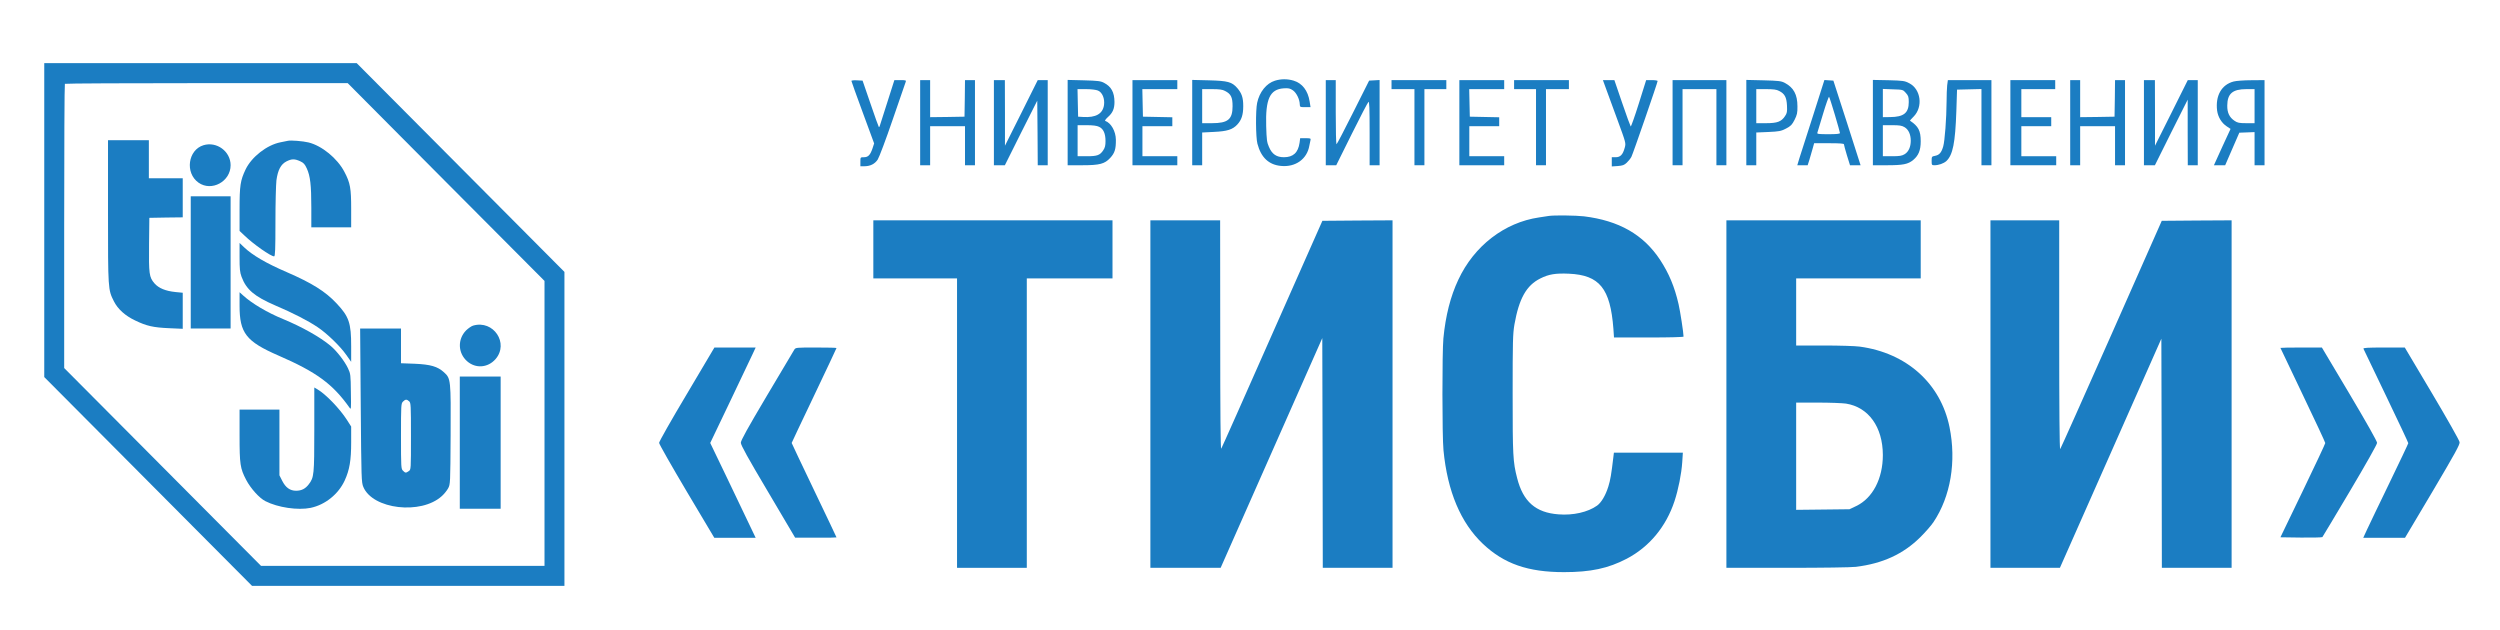 <svg width="254" height="64" viewBox="0 0 254 64" fill="none" xmlns="http://www.w3.org/2000/svg">
<path d="M4.496 22.365V38.309L15.056 48.921L25.606 59.523H41.481H57.347V43.569V27.625L46.787 17.013L36.237 6.411H20.361H4.496V22.365ZM45.319 18.498L55.322 28.541V43.02V57.489H40.925H26.517L16.524 47.446L6.521 37.393V22.985C6.521 15.059 6.551 8.547 6.592 8.517C6.622 8.476 13.102 8.446 20.989 8.446H35.326L45.319 18.498Z" fill="#1B7DC2"/>
<path d="M10.973 21.491C10.973 29.418 10.973 29.428 11.57 30.608C11.965 31.402 12.724 32.084 13.737 32.562C14.891 33.121 15.569 33.274 17.179 33.345L18.566 33.406V31.575V29.743L17.837 29.672C16.815 29.57 16.116 29.275 15.691 28.787C15.154 28.156 15.114 27.841 15.144 24.829L15.174 22.133L16.875 22.102L18.566 22.082V20.098V18.113H16.845H15.124V16.18V14.247H13.048H10.973V21.491Z" fill="#1B7DC2"/>
<path d="M29.25 14.305C29.139 14.325 28.795 14.397 28.491 14.458C27.114 14.732 25.575 15.933 24.957 17.205C24.421 18.334 24.34 18.833 24.34 21.265V23.462L24.826 23.92C25.727 24.795 27.509 26.047 27.853 26.047C27.954 26.047 27.985 25.345 27.985 22.557C27.985 20.644 28.035 18.731 28.086 18.314C28.228 17.276 28.531 16.696 29.098 16.401C29.645 16.126 29.929 16.126 30.496 16.381C30.85 16.544 30.971 16.676 31.174 17.123C31.518 17.876 31.63 18.782 31.63 21.081V23.096H33.654H35.679V21.234C35.679 19.118 35.588 18.589 34.991 17.459C34.282 16.096 32.693 14.793 31.326 14.468C30.779 14.336 29.534 14.234 29.25 14.305Z" fill="#1B7DC2"/>
<path d="M20.676 14.753C19.097 15.231 18.773 17.571 20.17 18.558C21.496 19.494 23.43 18.446 23.43 16.788C23.43 15.384 22.023 14.346 20.676 14.753Z" fill="#1B7DC2"/>
<path d="M19.379 26.66V33.375H21.404H23.429V26.66V19.944H21.404H19.379V26.66Z" fill="#1B7DC2"/>
<path d="M24.34 26.129C24.34 27.33 24.37 27.655 24.542 28.123C25.028 29.426 25.848 30.117 27.965 31.033C29.787 31.807 31.265 32.57 32.257 33.231C33.219 33.872 34.566 35.174 35.183 36.06L35.679 36.762V35.195C35.679 32.804 35.467 32.173 34.181 30.809C33.057 29.609 31.68 28.754 29.149 27.655C27.023 26.739 25.636 25.925 24.775 25.101L24.34 24.684V26.129Z" fill="#1B7DC2"/>
<path d="M24.34 31.056C24.34 33.844 24.998 34.688 28.288 36.123C32.156 37.802 33.806 39.013 35.507 41.414C35.679 41.658 35.679 41.607 35.649 39.837C35.629 38.087 35.619 37.975 35.355 37.415C35.011 36.693 34.221 35.665 33.574 35.126C32.531 34.251 30.688 33.213 28.744 32.409C27.195 31.778 25.595 30.832 24.725 30.038L24.34 29.692V31.056Z" fill="#1B7DC2"/>
<path d="M48.075 33.08C47.893 33.131 47.579 33.355 47.356 33.568C46.476 34.464 46.516 35.868 47.458 36.702C48.328 37.465 49.564 37.374 50.343 36.489C51.74 34.881 50.141 32.48 48.075 33.08Z" fill="#1B7DC2"/>
<path d="M36.651 41.18C36.711 48.679 36.721 49.014 36.914 49.472C37.865 51.751 42.776 52.321 44.882 50.408C45.125 50.195 45.408 49.839 45.53 49.615C45.753 49.208 45.753 49.106 45.783 44.222C45.813 38.565 45.803 38.453 45.105 37.822C44.457 37.232 43.738 37.028 42.138 36.957L40.741 36.906V35.146V33.376H38.665H36.59L36.651 41.18ZM41.571 40.773C41.743 40.925 41.753 41.17 41.753 44.324C41.753 47.712 41.753 47.712 41.531 47.865C41.237 48.068 41.186 48.068 40.943 47.824C40.751 47.631 40.741 47.488 40.741 44.314C40.741 41.139 40.751 40.997 40.943 40.803C41.186 40.559 41.328 40.549 41.571 40.773Z" fill="#1B7DC2"/>
<path d="M46.715 44.972V51.688H48.79H50.866V44.972V38.257H48.79H46.715V44.972Z" fill="#1B7DC2"/>
<path d="M31.933 43.632C31.933 48.251 31.903 48.505 31.377 49.197C31.032 49.655 30.637 49.859 30.081 49.859C29.463 49.859 29.017 49.533 28.673 48.851L28.39 48.292V44.954V41.617H26.365H24.34V44.242C24.34 47.183 24.401 47.58 25.008 48.75C25.464 49.625 26.355 50.612 26.962 50.917C28.228 51.568 30.263 51.863 31.559 51.599C33.047 51.283 34.373 50.215 35.021 48.821C35.517 47.732 35.679 46.776 35.679 44.924V43.337L35.244 42.655C34.505 41.505 33.087 40.04 32.247 39.552L31.933 39.368V43.632Z" fill="#1B7DC2"/>
<path d="M129.526 8.201C128.666 8.465 127.957 9.35 127.724 10.459C127.562 11.212 127.582 13.97 127.754 14.601C128.119 16.005 128.919 16.747 130.154 16.859C131.632 17.002 132.797 16.157 133.029 14.804C133.07 14.58 133.121 14.316 133.151 14.214C133.191 14.061 133.121 14.041 132.645 14.041H132.098L132.037 14.499C131.895 15.506 131.389 15.974 130.448 15.974C129.698 15.974 129.243 15.669 128.929 14.936C128.716 14.468 128.686 14.194 128.645 12.82C128.564 10.052 129.02 9.076 130.417 8.974C130.913 8.943 131.065 8.974 131.359 9.177C131.723 9.432 132.047 10.093 132.057 10.602C132.068 10.877 132.088 10.887 132.604 10.887H133.151L133.06 10.317C132.888 9.208 132.311 8.455 131.42 8.19C130.802 8.007 130.144 8.007 129.526 8.201Z" fill="#1B7DC2"/>
<path d="M86.504 8.222C86.504 8.262 87.02 9.717 87.658 11.437L88.812 14.571L88.65 15.069C88.418 15.751 88.205 15.975 87.769 15.975C87.415 15.975 87.415 15.975 87.415 16.433V16.891H87.82C88.418 16.891 88.883 16.657 89.177 16.209C89.319 15.995 90.007 14.174 90.695 12.159C91.384 10.145 91.981 8.415 92.022 8.313C92.083 8.161 92.022 8.14 91.475 8.14H90.868L90.149 10.399C89.754 11.651 89.41 12.729 89.379 12.81C89.359 12.892 89.308 12.933 89.288 12.902C89.258 12.871 88.873 11.803 88.438 10.521L87.638 8.191L87.071 8.161C86.757 8.14 86.504 8.171 86.504 8.222Z" fill="#1B7DC2"/>
<path d="M93.488 12.465V16.789H93.995H94.501V14.805V12.821H96.273H98.044V14.805V16.789H98.551H99.057V12.465V8.14H98.551H98.044L98.024 9.992L97.994 11.854L96.252 11.885L94.501 11.905V10.023V8.14H93.995H93.488V12.465Z" fill="#1B7DC2"/>
<path d="M100.98 12.465V16.789H101.537H102.094L103.734 13.503L105.385 10.226L105.415 13.503L105.435 16.789H105.942H106.448V12.465V8.14H105.942H105.435L103.775 11.468L102.104 14.805V11.468L102.094 8.14H101.537H100.98V12.465Z" fill="#1B7DC2"/>
<path d="M108.473 12.455V16.789H109.92C111.743 16.789 112.229 16.657 112.806 16.036C113.262 15.538 113.383 15.141 113.373 14.194C113.363 13.33 112.877 12.485 112.29 12.282C112.229 12.261 112.35 12.088 112.563 11.895C113.049 11.468 113.231 11.05 113.231 10.358C113.221 9.372 112.907 8.802 112.168 8.415C111.824 8.232 111.54 8.201 110.123 8.161L108.473 8.12V12.455ZM111.551 9.199C111.996 9.382 112.259 10.023 112.168 10.674C112.037 11.569 111.328 11.966 110.042 11.885L109.536 11.854L109.505 10.45L109.475 9.056H110.346C110.852 9.056 111.348 9.117 111.551 9.199ZM111.662 12.882C112.107 13.085 112.32 13.564 112.32 14.327C112.32 14.785 112.269 15.008 112.087 15.273C111.753 15.772 111.48 15.873 110.427 15.873H109.485V14.296V12.719H110.406C111.034 12.719 111.439 12.77 111.662 12.882Z" fill="#1B7DC2"/>
<path d="M115.059 12.465V16.789H117.337H119.615V16.331V15.873H117.843H116.071V14.347V12.821H117.59H119.108V12.363V11.915L117.62 11.885L116.122 11.854L116.091 10.45L116.061 9.056H117.843H119.615V8.598V8.14H117.337H115.059V12.465Z" fill="#1B7DC2"/>
<path d="M121.129 12.455V16.789H121.635H122.141V15.12V13.462L123.346 13.401C124.673 13.34 125.229 13.167 125.705 12.658C126.141 12.19 126.313 11.661 126.313 10.786C126.313 9.901 126.161 9.473 125.695 8.934C125.159 8.324 124.754 8.212 122.83 8.161L121.129 8.12V12.455ZM124.46 9.239C125.067 9.545 125.229 9.88 125.229 10.786C125.229 12.129 124.764 12.516 123.134 12.516H122.141V10.786V9.056H123.134C123.873 9.056 124.207 9.097 124.46 9.239Z" fill="#1B7DC2"/>
<path d="M134.699 12.465V16.789H135.236H135.762L137.332 13.625C138.192 11.885 138.962 10.419 139.033 10.358C139.124 10.277 139.154 10.918 139.154 13.523V16.789H139.66H140.167V12.454V8.13L139.64 8.161L139.103 8.191L137.483 11.417C136.593 13.197 135.833 14.652 135.793 14.652C135.742 14.652 135.712 13.187 135.712 11.396V8.14H135.205H134.699V12.465Z" fill="#1B7DC2"/>
<path d="M141.379 8.598V9.056H142.543H143.708V12.923V16.789H144.214H144.72V12.923V9.056H145.834H146.947V8.598V8.14H144.163H141.379V8.598Z" fill="#1B7DC2"/>
<path d="M148.27 12.465V16.789H150.548H152.826V16.331V15.873H151.054H149.282V14.347V12.821H150.801H152.319V12.363V11.915L150.831 11.885L149.333 11.854L149.302 10.45L149.272 9.056H151.054H152.826V8.598V8.14H150.548H148.27V12.465Z" fill="#1B7DC2"/>
<path d="M153.832 8.598V9.056H154.946H156.059V12.923V16.789H156.566H157.072V12.923V9.056H158.236H159.401V8.598V8.14H156.616H153.832V8.598Z" fill="#1B7DC2"/>
<path d="M163.159 8.974C163.331 9.442 163.858 10.877 164.334 12.179C165.194 14.529 165.204 14.539 165.073 15.008C164.88 15.72 164.627 15.974 164.151 15.974H163.757V16.442V16.91L164.364 16.869C164.86 16.829 165.022 16.778 165.285 16.523C165.458 16.361 165.67 16.096 165.751 15.933C165.913 15.628 168.414 8.384 168.414 8.231C168.414 8.18 168.151 8.139 167.837 8.139H167.25L166.5 10.53C166.085 11.853 165.711 12.891 165.68 12.85C165.64 12.8 165.245 11.731 164.81 10.449L164.02 8.139H163.433H162.855L163.159 8.974Z" fill="#1B7DC2"/>
<path d="M169.934 12.465V16.789H170.44H170.946V12.923V9.056H172.667H174.388V12.923V16.789H174.895H175.401V12.465V8.14H172.667H169.934V12.465Z" fill="#1B7DC2"/>
<path d="M177.426 12.455V16.789H177.932H178.438V15.12V13.462L179.653 13.411C180.747 13.36 180.939 13.33 181.455 13.065C181.941 12.811 182.073 12.678 182.326 12.18C182.579 11.671 182.63 11.478 182.62 10.806C182.62 9.606 182.235 8.893 181.324 8.415C180.969 8.232 180.706 8.201 179.177 8.161L177.426 8.12V12.455ZM180.757 9.239C181.324 9.524 181.516 9.88 181.557 10.715C181.587 11.345 181.567 11.498 181.354 11.803C180.98 12.363 180.575 12.516 179.43 12.516H178.438V10.786V9.056H179.43C180.17 9.056 180.504 9.097 180.757 9.239Z" fill="#1B7DC2"/>
<path d="M184.215 11.722C183.577 13.696 182.96 15.649 182.828 16.046L182.605 16.789H183.132H183.658L183.831 16.25C183.912 15.965 184.063 15.456 184.155 15.131L184.317 14.551H185.835C186.898 14.551 187.344 14.581 187.344 14.662C187.344 14.734 187.486 15.232 187.648 15.782L187.961 16.789H188.498H189.035L187.658 12.485L186.271 8.191L185.815 8.161L185.359 8.13L184.215 11.722ZM186.422 11.661C186.706 12.617 186.939 13.452 186.939 13.513C186.939 13.604 186.584 13.635 185.764 13.635C184.782 13.635 184.6 13.614 184.641 13.492C184.671 13.411 184.934 12.536 185.228 11.549C185.521 10.572 185.795 9.799 185.835 9.84C185.876 9.89 186.139 10.704 186.422 11.661Z" fill="#1B7DC2"/>
<path d="M190.285 12.455V16.789H191.713C193.353 16.789 193.859 16.687 194.386 16.25C194.922 15.802 195.145 15.273 195.145 14.357C195.145 13.279 194.912 12.831 194.052 12.261C194.041 12.251 194.203 12.058 194.426 11.844C195.398 10.857 195.165 9.066 193.981 8.456C193.515 8.212 193.363 8.191 191.885 8.151L190.285 8.12V12.455ZM193.636 9.443C193.89 9.728 193.93 9.85 193.93 10.369C193.93 11.478 193.424 11.885 192.037 11.895L191.298 11.905V10.47V9.036L192.32 9.076C193.323 9.107 193.343 9.107 193.636 9.443ZM193.505 12.923C193.91 13.167 194.133 13.665 194.133 14.296C194.133 14.927 193.91 15.426 193.505 15.67C193.231 15.833 192.999 15.873 192.239 15.873H191.298V14.296V12.719H192.239C192.999 12.719 193.231 12.76 193.505 12.923Z" fill="#1B7DC2"/>
<path d="M197.833 8.67C197.803 8.965 197.773 9.707 197.773 10.328C197.762 12.037 197.59 14.337 197.428 14.886C197.246 15.507 197.034 15.751 196.598 15.833C196.274 15.894 196.254 15.914 196.254 16.341C196.254 16.759 196.274 16.789 196.537 16.789C196.973 16.789 197.479 16.606 197.752 16.362C198.41 15.741 198.653 14.52 198.765 11.295L198.836 9.107L200.081 9.076L201.316 9.046V12.923V16.789H201.822H202.329V12.465V8.14H200.111H197.904L197.833 8.67Z" fill="#1B7DC2"/>
<path d="M204.254 12.465V16.789H206.583H208.911V16.331V15.873H207.139H205.368V14.347V12.821H206.886H208.405V12.363V11.905H206.886H205.368V10.481V9.056H207.089H208.81V8.598V8.14H206.532H204.254V12.465Z" fill="#1B7DC2"/>
<path d="M210.332 12.465V16.789H210.838H211.344V14.805V12.821H213.116H214.888V14.805V16.789H215.394H215.901V12.465V8.14H215.394H214.888L214.868 9.992L214.837 11.854L213.096 11.885L211.344 11.905V10.023V8.14H210.838H210.332V12.465Z" fill="#1B7DC2"/>
<path d="M217.824 12.465V16.789H218.381H218.938L220.598 13.452L222.269 10.124V13.452L222.279 16.789H222.785H223.292V12.465V8.14H222.785H222.279L220.619 11.468L218.948 14.805V11.468L218.938 8.14H218.381H217.824V12.465Z" fill="#1B7DC2"/>
<path d="M226.928 8.283C225.703 8.608 225.075 9.728 225.258 11.234C225.349 11.895 225.713 12.495 226.24 12.841L226.624 13.096L225.774 14.937L224.934 16.789H225.501H226.078L226.797 15.131L227.515 13.482L228.295 13.452L229.064 13.421V15.11V16.789H229.571H230.077V12.465V8.14L228.74 8.151C228.001 8.151 227.181 8.212 226.928 8.283ZM229.064 10.786V12.516H228.214C227.505 12.516 227.323 12.475 227.04 12.282C226.503 11.925 226.28 11.447 226.29 10.725C226.3 9.514 226.827 9.056 228.234 9.056H229.064V10.786Z" fill="#1B7DC2"/>
<path d="M157.38 21.937C157.239 21.957 156.783 22.028 156.368 22.09C152.845 22.608 149.767 24.989 148.167 28.418C147.367 30.117 146.871 32.071 146.648 34.381C146.517 35.764 146.517 44.322 146.658 45.746C147.063 49.938 148.41 53.123 150.668 55.26C152.814 57.284 155.234 58.129 158.899 58.129C161.612 58.129 163.384 57.752 165.278 56.766C167.566 55.565 169.267 53.52 170.127 50.925C170.522 49.724 170.836 48.147 170.917 46.947L170.978 45.99H167.475H163.972L163.921 46.418C163.708 48.208 163.617 48.758 163.405 49.44C163.121 50.345 162.696 51.057 162.26 51.373C161.329 52.034 159.831 52.38 158.342 52.258C156.024 52.085 154.748 50.966 154.141 48.575C153.715 46.926 153.685 46.285 153.685 40.038C153.685 34.656 153.705 33.923 153.867 32.966C154.333 30.331 155.082 28.998 156.489 28.296C157.35 27.859 158.049 27.747 159.405 27.808C162.514 27.95 163.607 29.303 163.921 33.394L163.982 34.289H167.515C169.682 34.289 171.049 34.248 171.049 34.198C171.049 33.831 170.704 31.583 170.542 30.901C170.137 29.131 169.56 27.767 168.669 26.404C166.968 23.829 164.488 22.415 160.924 21.978C160.124 21.886 157.937 21.855 157.38 21.937Z" fill="#1B7DC2"/>
<path d="M88.731 25.335V28.286H92.983H97.235V42.989V57.691H100.779H104.322V42.989V28.286H108.676H113.03V25.335V22.385H100.88H88.731V25.335Z" fill="#1B7DC2"/>
<path d="M116.879 40.038V57.691H120.453H124.017L129.18 46.021L134.344 34.35L134.374 46.021L134.395 57.691H137.938H141.482V40.038V22.385L137.918 22.405L134.354 22.435L129.261 33.933C126.467 40.252 124.138 45.502 124.078 45.583C124.007 45.685 123.976 41.961 123.976 34.055L123.966 22.385H120.423H116.879V40.038Z" fill="#1B7DC2"/>
<path d="M175.402 40.038V57.691H181.558C185.163 57.691 188.068 57.651 188.564 57.59C191.288 57.254 193.363 56.297 195.095 54.588C195.611 54.079 196.219 53.387 196.451 53.031C198.183 50.437 198.78 46.896 198.071 43.396C197.17 38.959 193.718 35.856 188.939 35.215C188.504 35.154 186.874 35.103 185.314 35.103H182.49V31.695V28.286H188.817H195.145V25.335V22.385H185.274H175.402V40.038ZM187.552 41.005C189.85 41.371 191.288 43.386 191.298 46.224C191.298 48.636 190.265 50.61 188.595 51.413L187.906 51.739L185.203 51.77L182.49 51.8V46.357V40.903H184.697C185.902 40.903 187.187 40.954 187.552 41.005Z" fill="#1B7DC2"/>
<path d="M202.23 40.038V57.691H205.754H209.287L214.441 46.051L219.594 34.411L219.625 46.051L219.645 57.691H223.188H226.732V40.038V22.385L223.188 22.405L219.635 22.435L214.522 33.984C211.707 40.333 209.368 45.573 209.318 45.624C209.247 45.695 209.216 41.493 209.216 34.055V22.385H205.723H202.23V40.038Z" fill="#1B7DC2"/>
<path d="M69.779 40.04C68.23 42.634 66.965 44.863 66.965 44.995C66.965 45.117 68.23 47.335 69.769 49.93L72.574 54.641H74.67H76.776L76.128 53.287C75.783 52.555 74.741 50.388 73.829 48.475L72.159 45.005L74.174 40.793C75.287 38.473 76.32 36.295 76.482 35.939L76.776 35.308H74.68H72.584L69.779 40.04Z" fill="#1B7DC2"/>
<path d="M80.696 35.532C80.626 35.664 79.37 37.77 77.912 40.212C75.938 43.539 75.269 44.75 75.269 44.984C75.269 45.228 75.968 46.49 78.034 49.97L80.787 54.63H82.893C84.048 54.64 84.989 54.62 84.989 54.6C84.989 54.579 83.967 52.422 82.711 49.807C81.456 47.192 80.433 45.025 80.433 45.005C80.433 44.984 81.456 42.817 82.711 40.192C83.967 37.557 84.989 35.389 84.989 35.359C84.989 35.328 84.058 35.308 82.914 35.308C80.879 35.308 80.838 35.308 80.696 35.532Z" fill="#1B7DC2"/>
<path d="M231.691 35.347C231.691 35.368 232.714 37.514 233.969 40.13C235.225 42.744 236.247 44.942 236.247 45.013C236.247 45.085 235.225 47.262 233.969 49.867L231.691 54.588L233.787 54.618C234.931 54.629 235.913 54.608 235.954 54.568C235.994 54.517 237.26 52.411 238.769 49.867C240.439 47.048 241.512 45.146 241.512 44.993C241.512 44.83 240.419 42.897 238.708 40.017L235.903 35.307H233.797C232.643 35.307 231.691 35.327 231.691 35.347Z" fill="#1B7DC2"/>
<path d="M240.126 35.431C240.156 35.502 241.189 37.669 242.434 40.243C243.669 42.817 244.682 44.964 244.682 45.025C244.682 45.076 243.821 46.887 242.778 49.044C241.736 51.202 240.703 53.338 240.49 53.806L240.105 54.641H242.222H244.348L247.142 49.94C249.44 46.053 249.926 45.178 249.896 44.924C249.876 44.751 248.62 42.532 247.091 39.958L244.327 35.308H242.201C240.541 35.308 240.085 35.339 240.126 35.431Z" fill="#1B7DC2"/>
</svg>
